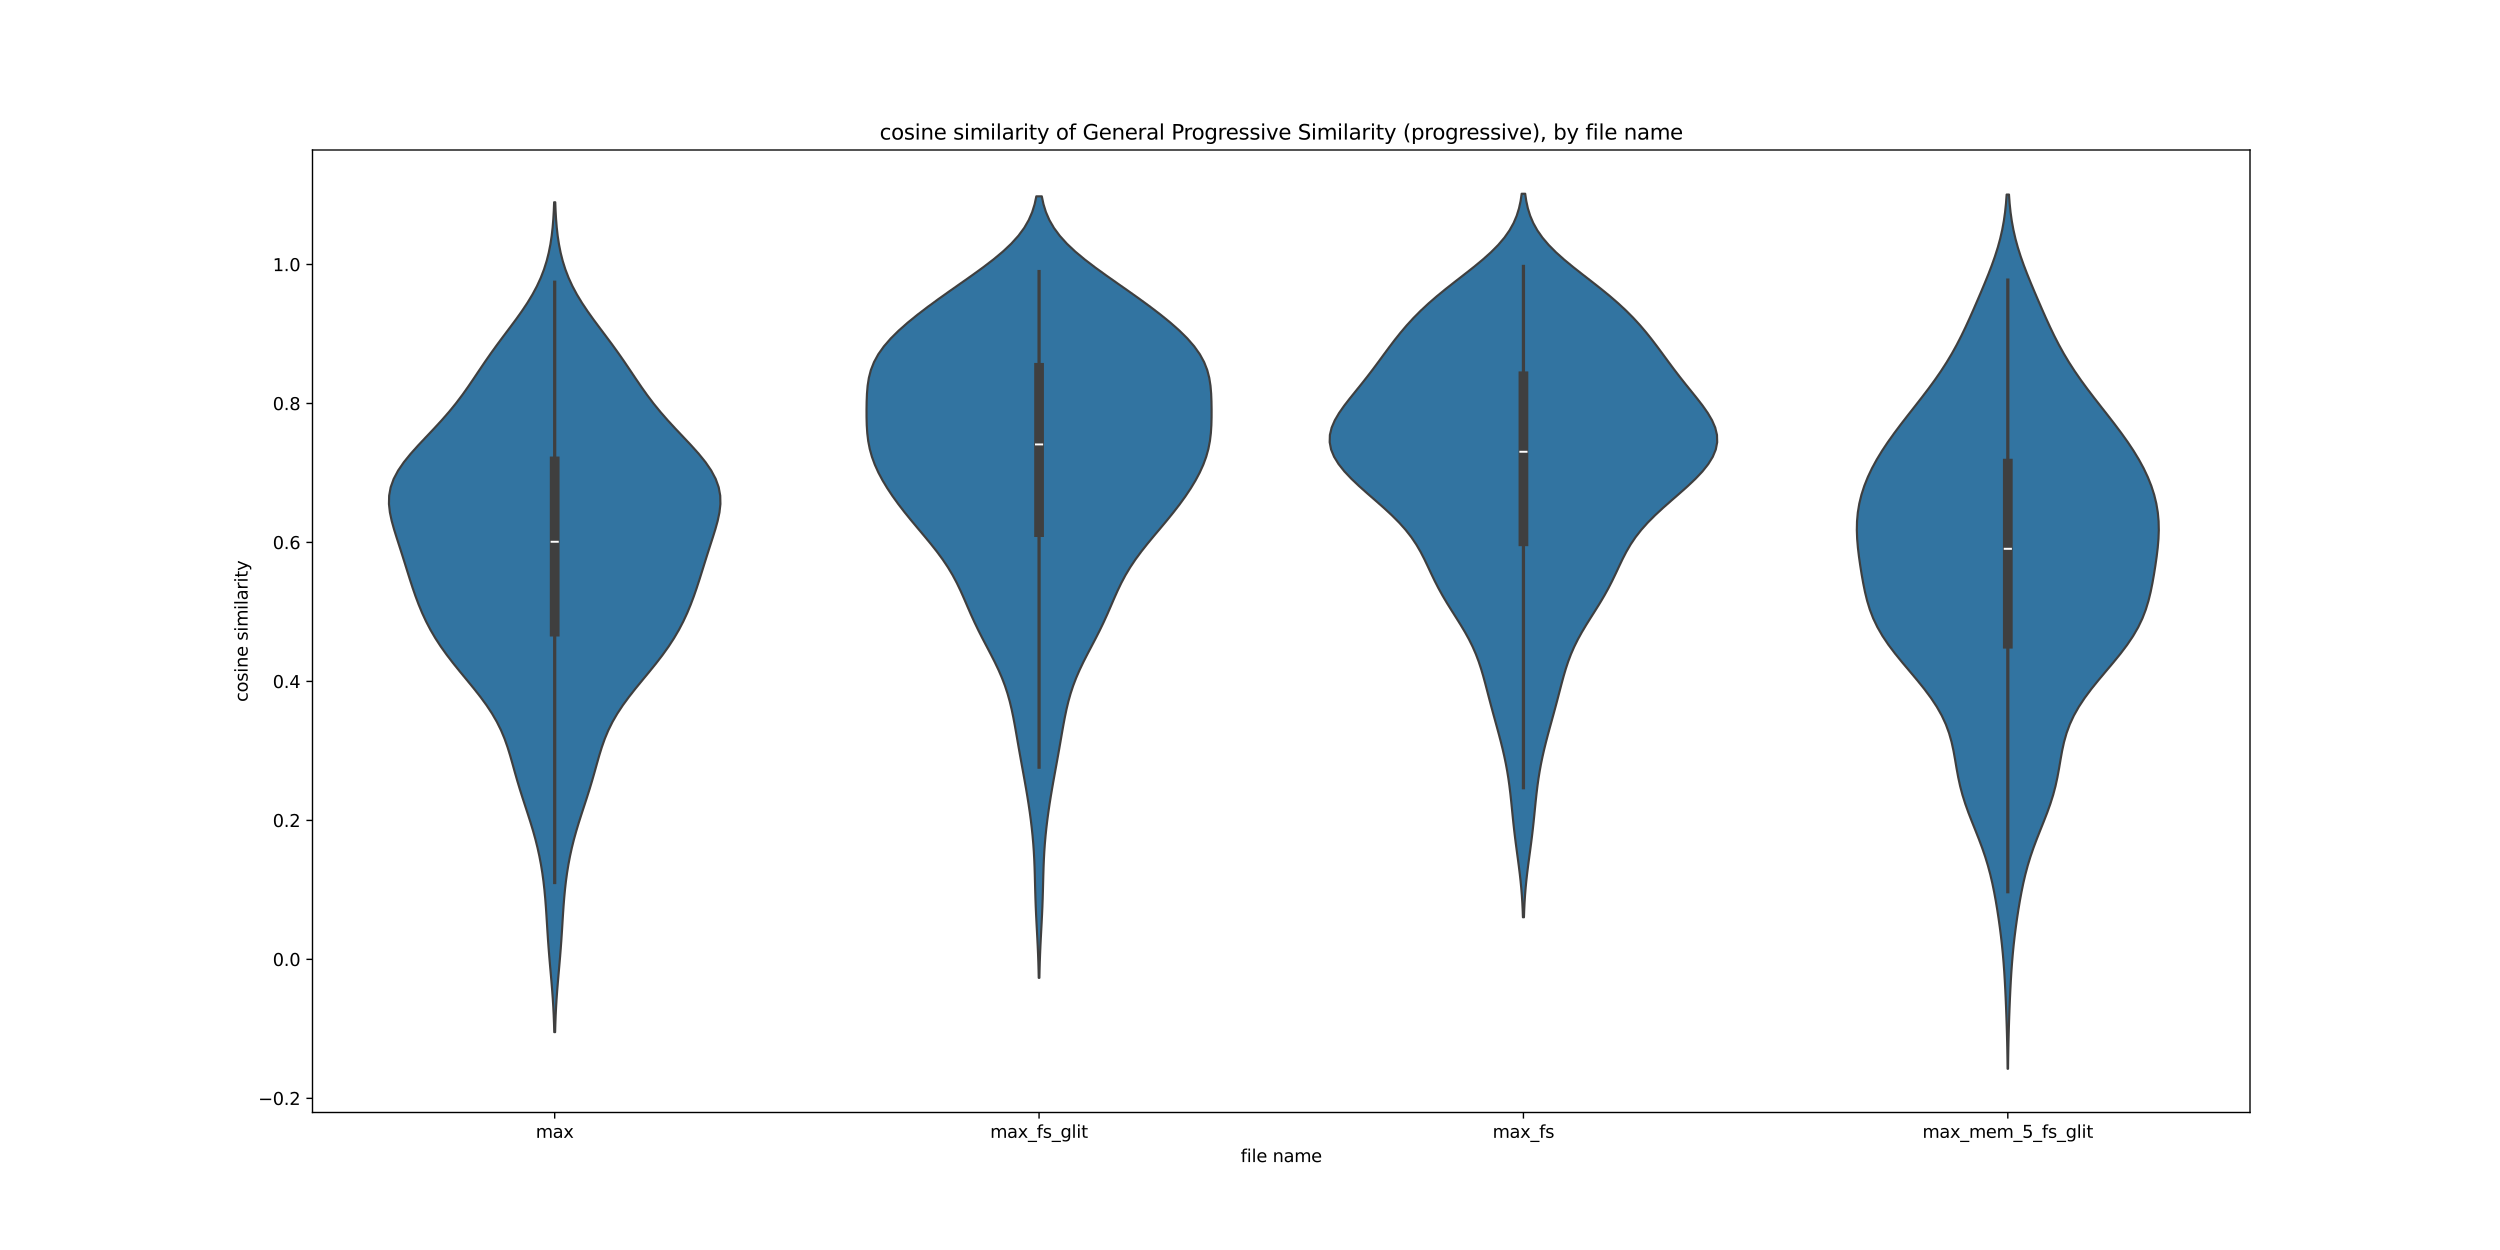 <?xml version="1.0" encoding="utf-8" standalone="no"?>
<!DOCTYPE svg PUBLIC "-//W3C//DTD SVG 1.1//EN"
  "http://www.w3.org/Graphics/SVG/1.1/DTD/svg11.dtd">
<svg xmlns:xlink="http://www.w3.org/1999/xlink" width="1440pt" height="720pt" viewBox="0 0 1440 720" xmlns="http://www.w3.org/2000/svg" version="1.1">
 <defs>
  <style type="text/css">*{stroke-linejoin: round; stroke-linecap: butt}</style>
 </defs>
 <g id="figure_1">
  <g id="patch_1">
   <path d="M 0 720 
L 1440 720 
L 1440 0 
L 0 0 
z
" style="fill: #ffffff"/>
  </g>
  <g id="axes_1">
   <g id="patch_2">
    <path d="M 180 640.8 
L 1296 640.8 
L 1296 86.4 
L 180 86.4 
z
" style="fill: #ffffff"/>
   </g>
   <g id="PolyCollection_1">
    <defs>
     <path id="m7e2c54771d" d="M 319.746 -125.489 
L 319.254 -125.489 
L 319.119 -130.317 
L 318.935 -135.145 
L 318.695 -139.974 
L 318.397 -144.802 
L 318.045 -149.63 
L 317.65 -154.458 
L 317.23 -159.287 
L 316.802 -164.115 
L 316.388 -168.943 
L 316.003 -173.771 
L 315.651 -178.6 
L 315.332 -183.428 
L 315.032 -188.256 
L 314.73 -193.084 
L 314.403 -197.913 
L 314.025 -202.741 
L 313.573 -207.569 
L 313.027 -212.397 
L 312.37 -217.226 
L 311.587 -222.054 
L 310.669 -226.882 
L 309.607 -231.71 
L 308.4 -236.538 
L 307.058 -241.367 
L 305.599 -246.195 
L 304.058 -251.023 
L 302.478 -255.851 
L 300.905 -260.68 
L 299.382 -265.508 
L 297.931 -270.336 
L 296.551 -275.164 
L 295.206 -279.993 
L 293.831 -284.821 
L 292.337 -289.649 
L 290.627 -294.477 
L 288.61 -299.306 
L 286.219 -304.134 
L 283.422 -308.962 
L 280.228 -313.79 
L 276.687 -318.619 
L 272.885 -323.447 
L 268.932 -328.275 
L 264.947 -333.103 
L 261.048 -337.932 
L 257.335 -342.76 
L 253.884 -347.588 
L 250.739 -352.416 
L 247.915 -357.244 
L 245.398 -362.073 
L 243.158 -366.901 
L 241.154 -371.729 
L 239.34 -376.557 
L 237.669 -381.386 
L 236.097 -386.214 
L 234.579 -391.042 
L 233.074 -395.87 
L 231.553 -400.699 
L 230.004 -405.527 
L 228.447 -410.355 
L 226.945 -415.183 
L 225.607 -420.012 
L 224.583 -424.84 
L 224.041 -429.668 
L 224.148 -434.496 
L 225.032 -439.325 
L 226.76 -444.153 
L 229.323 -448.981 
L 232.635 -453.809 
L 236.549 -458.638 
L 240.876 -463.466 
L 245.416 -468.294 
L 249.984 -473.122 
L 254.427 -477.95 
L 258.641 -482.779 
L 262.574 -487.607 
L 266.231 -492.435 
L 269.661 -497.263 
L 272.944 -502.092 
L 276.176 -506.92 
L 279.444 -511.748 
L 282.809 -516.576 
L 286.294 -521.405 
L 289.88 -526.233 
L 293.509 -531.061 
L 297.097 -535.889 
L 300.547 -540.718 
L 303.771 -545.546 
L 306.698 -550.374 
L 309.28 -555.202 
L 311.498 -560.031 
L 313.356 -564.859 
L 314.877 -569.687 
L 316.094 -574.515 
L 317.045 -579.344 
L 317.773 -584.172 
L 318.316 -589 
L 318.71 -593.828 
L 318.989 -598.656 
L 319.179 -603.485 
L 319.821 -603.485 
L 319.821 -603.485 
L 320.011 -598.656 
L 320.29 -593.828 
L 320.684 -589 
L 321.227 -584.172 
L 321.955 -579.344 
L 322.906 -574.515 
L 324.123 -569.687 
L 325.644 -564.859 
L 327.502 -560.031 
L 329.72 -555.202 
L 332.302 -550.374 
L 335.229 -545.546 
L 338.453 -540.718 
L 341.903 -535.889 
L 345.491 -531.061 
L 349.12 -526.233 
L 352.706 -521.405 
L 356.191 -516.576 
L 359.556 -511.748 
L 362.824 -506.92 
L 366.056 -502.092 
L 369.339 -497.263 
L 372.769 -492.435 
L 376.426 -487.607 
L 380.359 -482.779 
L 384.573 -477.95 
L 389.016 -473.122 
L 393.584 -468.294 
L 398.124 -463.466 
L 402.451 -458.638 
L 406.365 -453.809 
L 409.677 -448.981 
L 412.24 -444.153 
L 413.968 -439.325 
L 414.852 -434.496 
L 414.959 -429.668 
L 414.417 -424.84 
L 413.393 -420.012 
L 412.055 -415.183 
L 410.553 -410.355 
L 408.996 -405.527 
L 407.447 -400.699 
L 405.926 -395.87 
L 404.421 -391.042 
L 402.903 -386.214 
L 401.331 -381.386 
L 399.66 -376.557 
L 397.846 -371.729 
L 395.842 -366.901 
L 393.602 -362.073 
L 391.085 -357.244 
L 388.261 -352.416 
L 385.116 -347.588 
L 381.665 -342.76 
L 377.952 -337.932 
L 374.053 -333.103 
L 370.068 -328.275 
L 366.115 -323.447 
L 362.313 -318.619 
L 358.772 -313.79 
L 355.578 -308.962 
L 352.781 -304.134 
L 350.39 -299.306 
L 348.373 -294.477 
L 346.663 -289.649 
L 345.169 -284.821 
L 343.794 -279.993 
L 342.449 -275.164 
L 341.069 -270.336 
L 339.618 -265.508 
L 338.095 -260.68 
L 336.522 -255.851 
L 334.942 -251.023 
L 333.401 -246.195 
L 331.942 -241.367 
L 330.6 -236.538 
L 329.393 -231.71 
L 328.331 -226.882 
L 327.413 -222.054 
L 326.63 -217.226 
L 325.973 -212.397 
L 325.427 -207.569 
L 324.975 -202.741 
L 324.597 -197.913 
L 324.27 -193.084 
L 323.968 -188.256 
L 323.668 -183.428 
L 323.349 -178.6 
L 322.997 -173.771 
L 322.612 -168.943 
L 322.198 -164.115 
L 321.77 -159.287 
L 321.35 -154.458 
L 320.955 -149.63 
L 320.603 -144.802 
L 320.305 -139.974 
L 320.065 -135.145 
L 319.881 -130.317 
L 319.746 -125.489 
z
" style="stroke: #3f3f3f; stroke-width: 1.25"/>
    </defs>
    <g clip-path="url(#p7b925bd158)">
     <use xlink:href="#m7e2c54771d" x="0" y="720" style="fill: #3274a1; stroke: #3f3f3f; stroke-width: 1.25"/>
    </g>
   </g>
   <g id="PolyCollection_2">
    <defs>
     <path id="ma4c125dd41" d="M 598.685 -156.765 
L 598.315 -156.765 
L 598.217 -161.312 
L 598.087 -165.859 
L 597.922 -170.406 
L 597.723 -174.953 
L 597.497 -179.5 
L 597.257 -184.046 
L 597.016 -188.593 
L 596.789 -193.14 
L 596.59 -197.687 
L 596.424 -202.234 
L 596.288 -206.781 
L 596.17 -211.328 
L 596.052 -215.875 
L 595.912 -220.422 
L 595.726 -224.969 
L 595.478 -229.516 
L 595.157 -234.062 
L 594.76 -238.609 
L 594.286 -243.156 
L 593.742 -247.703 
L 593.132 -252.25 
L 592.462 -256.797 
L 591.739 -261.344 
L 590.972 -265.891 
L 590.171 -270.438 
L 589.349 -274.985 
L 588.522 -279.532 
L 587.702 -284.078 
L 586.896 -288.625 
L 586.105 -293.172 
L 585.319 -297.719 
L 584.515 -302.266 
L 583.66 -306.813 
L 582.712 -311.36 
L 581.623 -315.907 
L 580.349 -320.454 
L 578.853 -325.001 
L 577.117 -329.548 
L 575.146 -334.094 
L 572.974 -338.641 
L 570.657 -343.188 
L 568.269 -347.735 
L 565.887 -352.282 
L 563.577 -356.829 
L 561.381 -361.376 
L 559.306 -365.923 
L 557.321 -370.47 
L 555.362 -375.017 
L 553.34 -379.564 
L 551.161 -384.11 
L 548.739 -388.657 
L 546.014 -393.204 
L 542.965 -397.751 
L 539.612 -402.298 
L 536.012 -406.845 
L 532.252 -411.392 
L 528.43 -415.939 
L 524.639 -420.486 
L 520.961 -425.033 
L 517.456 -429.58 
L 514.17 -434.126 
L 511.136 -438.673 
L 508.389 -443.22 
L 505.965 -447.767 
L 503.905 -452.314 
L 502.236 -456.861 
L 500.971 -461.408 
L 500.09 -465.955 
L 499.542 -470.502 
L 499.25 -475.049 
L 499.131 -479.596 
L 499.12 -484.143 
L 499.191 -488.689 
L 499.373 -493.236 
L 499.752 -497.783 
L 500.458 -502.33 
L 501.636 -506.877 
L 503.423 -511.424 
L 505.912 -515.971 
L 509.142 -520.518 
L 513.091 -525.065 
L 517.689 -529.612 
L 522.84 -534.159 
L 528.438 -538.705 
L 534.388 -543.252 
L 540.605 -547.799 
L 547.004 -552.346 
L 553.492 -556.893 
L 559.95 -561.44 
L 566.234 -565.987 
L 572.185 -570.534 
L 577.64 -575.081 
L 582.467 -579.628 
L 586.576 -584.175 
L 589.934 -588.721 
L 592.564 -593.268 
L 594.537 -597.815 
L 595.953 -602.362 
L 596.926 -606.909 
L 600.074 -606.909 
L 600.074 -606.909 
L 601.047 -602.362 
L 602.463 -597.815 
L 604.436 -593.268 
L 607.066 -588.721 
L 610.424 -584.175 
L 614.533 -579.628 
L 619.36 -575.081 
L 624.815 -570.534 
L 630.766 -565.987 
L 637.05 -561.44 
L 643.508 -556.893 
L 649.996 -552.346 
L 656.395 -547.799 
L 662.612 -543.252 
L 668.562 -538.705 
L 674.16 -534.159 
L 679.311 -529.612 
L 683.909 -525.065 
L 687.858 -520.518 
L 691.088 -515.971 
L 693.577 -511.424 
L 695.364 -506.877 
L 696.542 -502.33 
L 697.248 -497.783 
L 697.627 -493.236 
L 697.809 -488.689 
L 697.88 -484.143 
L 697.869 -479.596 
L 697.75 -475.049 
L 697.458 -470.502 
L 696.91 -465.955 
L 696.029 -461.408 
L 694.764 -456.861 
L 693.095 -452.314 
L 691.035 -447.767 
L 688.611 -443.22 
L 685.864 -438.673 
L 682.83 -434.126 
L 679.544 -429.58 
L 676.039 -425.033 
L 672.361 -420.486 
L 668.57 -415.939 
L 664.748 -411.392 
L 660.988 -406.845 
L 657.388 -402.298 
L 654.035 -397.751 
L 650.986 -393.204 
L 648.261 -388.657 
L 645.839 -384.11 
L 643.66 -379.564 
L 641.638 -375.017 
L 639.679 -370.47 
L 637.694 -365.923 
L 635.619 -361.376 
L 633.423 -356.829 
L 631.113 -352.282 
L 628.731 -347.735 
L 626.343 -343.188 
L 624.026 -338.641 
L 621.854 -334.094 
L 619.883 -329.548 
L 618.147 -325.001 
L 616.651 -320.454 
L 615.377 -315.907 
L 614.288 -311.36 
L 613.34 -306.813 
L 612.485 -302.266 
L 611.681 -297.719 
L 610.895 -293.172 
L 610.104 -288.625 
L 609.298 -284.078 
L 608.478 -279.532 
L 607.651 -274.985 
L 606.829 -270.438 
L 606.028 -265.891 
L 605.261 -261.344 
L 604.538 -256.797 
L 603.868 -252.25 
L 603.258 -247.703 
L 602.714 -243.156 
L 602.24 -238.609 
L 601.843 -234.062 
L 601.522 -229.516 
L 601.274 -224.969 
L 601.088 -220.422 
L 600.948 -215.875 
L 600.83 -211.328 
L 600.712 -206.781 
L 600.576 -202.234 
L 600.41 -197.687 
L 600.211 -193.14 
L 599.984 -188.593 
L 599.743 -184.046 
L 599.503 -179.5 
L 599.277 -174.953 
L 599.078 -170.406 
L 598.913 -165.859 
L 598.783 -161.312 
L 598.685 -156.765 
z
" style="stroke: #3f3f3f; stroke-width: 1.25"/>
    </defs>
    <g clip-path="url(#p7b925bd158)">
     <use xlink:href="#ma4c125dd41" x="0" y="720" style="fill: #3274a1; stroke: #3f3f3f; stroke-width: 1.25"/>
    </g>
   </g>
   <g id="PolyCollection_3">
    <defs>
     <path id="mc6fae1576d" d="M 877.79 -191.65 
L 877.21 -191.65 
L 877.059 -195.859 
L 876.853 -200.069 
L 876.582 -204.279 
L 876.242 -208.488 
L 875.833 -212.698 
L 875.361 -216.907 
L 874.838 -221.117 
L 874.282 -225.327 
L 873.714 -229.536 
L 873.155 -233.746 
L 872.621 -237.955 
L 872.122 -242.165 
L 871.661 -246.375 
L 871.229 -250.584 
L 870.81 -254.794 
L 870.383 -259.003 
L 869.924 -263.213 
L 869.409 -267.423 
L 868.819 -271.632 
L 868.14 -275.842 
L 867.364 -280.051 
L 866.491 -284.261 
L 865.527 -288.471 
L 864.485 -292.68 
L 863.383 -296.89 
L 862.241 -301.099 
L 861.081 -305.309 
L 859.926 -309.519 
L 858.79 -313.728 
L 857.678 -317.938 
L 856.583 -322.147 
L 855.482 -326.357 
L 854.335 -330.567 
L 853.093 -334.776 
L 851.699 -338.986 
L 850.103 -343.195 
L 848.268 -347.405 
L 846.182 -351.615 
L 843.859 -355.824 
L 841.346 -360.034 
L 838.713 -364.243 
L 836.044 -368.453 
L 833.425 -372.663 
L 830.927 -376.872 
L 828.592 -381.082 
L 826.427 -385.291 
L 824.397 -389.501 
L 822.429 -393.71 
L 820.417 -397.92 
L 818.243 -402.13 
L 815.786 -406.339 
L 812.946 -410.549 
L 809.656 -414.758 
L 805.897 -418.968 
L 801.701 -423.178 
L 797.153 -427.387 
L 792.38 -431.597 
L 787.54 -435.806 
L 782.81 -440.016 
L 778.371 -444.226 
L 774.397 -448.435 
L 771.046 -452.645 
L 768.451 -456.854 
L 766.715 -461.064 
L 765.9 -465.274 
L 766.019 -469.483 
L 767.032 -473.693 
L 768.843 -477.902 
L 771.311 -482.112 
L 774.263 -486.322 
L 777.516 -490.531 
L 780.907 -494.741 
L 784.304 -498.95 
L 787.627 -503.16 
L 790.847 -507.37 
L 793.978 -511.579 
L 797.065 -515.789 
L 800.172 -519.998 
L 803.368 -524.208 
L 806.722 -528.418 
L 810.298 -532.627 
L 814.155 -536.837 
L 818.335 -541.046 
L 822.861 -545.256 
L 827.725 -549.466 
L 832.88 -553.675 
L 838.237 -557.885 
L 843.666 -562.094 
L 849.012 -566.304 
L 854.11 -570.514 
L 858.807 -574.723 
L 862.982 -578.933 
L 866.558 -583.142 
L 869.506 -587.352 
L 871.845 -591.562 
L 873.629 -595.771 
L 874.939 -599.981 
L 875.863 -604.19 
L 876.489 -608.4 
L 878.511 -608.4 
L 878.511 -608.4 
L 879.137 -604.19 
L 880.061 -599.981 
L 881.371 -595.771 
L 883.155 -591.562 
L 885.494 -587.352 
L 888.442 -583.142 
L 892.018 -578.933 
L 896.193 -574.723 
L 900.89 -570.514 
L 905.988 -566.304 
L 911.334 -562.094 
L 916.763 -557.885 
L 922.12 -553.675 
L 927.275 -549.466 
L 932.139 -545.256 
L 936.665 -541.046 
L 940.845 -536.837 
L 944.702 -532.627 
L 948.278 -528.418 
L 951.632 -524.208 
L 954.828 -519.998 
L 957.935 -515.789 
L 961.022 -511.579 
L 964.153 -507.37 
L 967.373 -503.16 
L 970.696 -498.95 
L 974.093 -494.741 
L 977.484 -490.531 
L 980.737 -486.322 
L 983.689 -482.112 
L 986.157 -477.902 
L 987.968 -473.693 
L 988.981 -469.483 
L 989.1 -465.274 
L 988.285 -461.064 
L 986.549 -456.854 
L 983.954 -452.645 
L 980.603 -448.435 
L 976.629 -444.226 
L 972.19 -440.016 
L 967.46 -435.806 
L 962.62 -431.597 
L 957.847 -427.387 
L 953.299 -423.178 
L 949.103 -418.968 
L 945.344 -414.758 
L 942.054 -410.549 
L 939.214 -406.339 
L 936.757 -402.13 
L 934.583 -397.92 
L 932.571 -393.71 
L 930.603 -389.501 
L 928.573 -385.291 
L 926.408 -381.082 
L 924.073 -376.872 
L 921.575 -372.663 
L 918.956 -368.453 
L 916.287 -364.243 
L 913.654 -360.034 
L 911.141 -355.824 
L 908.818 -351.615 
L 906.732 -347.405 
L 904.897 -343.195 
L 903.301 -338.986 
L 901.907 -334.776 
L 900.665 -330.567 
L 899.518 -326.357 
L 898.417 -322.147 
L 897.322 -317.938 
L 896.21 -313.728 
L 895.074 -309.519 
L 893.919 -305.309 
L 892.759 -301.099 
L 891.617 -296.89 
L 890.515 -292.68 
L 889.473 -288.471 
L 888.509 -284.261 
L 887.636 -280.051 
L 886.86 -275.842 
L 886.181 -271.632 
L 885.591 -267.423 
L 885.076 -263.213 
L 884.617 -259.003 
L 884.19 -254.794 
L 883.771 -250.584 
L 883.339 -246.375 
L 882.878 -242.165 
L 882.379 -237.955 
L 881.845 -233.746 
L 881.286 -229.536 
L 880.718 -225.327 
L 880.162 -221.117 
L 879.639 -216.907 
L 879.167 -212.698 
L 878.758 -208.488 
L 878.418 -204.279 
L 878.147 -200.069 
L 877.941 -195.859 
L 877.79 -191.65 
z
" style="stroke: #3f3f3f; stroke-width: 1.25"/>
    </defs>
    <g clip-path="url(#p7b925bd158)">
     <use xlink:href="#mc6fae1576d" x="0" y="720" style="fill: #3274a1; stroke: #3f3f3f; stroke-width: 1.25"/>
    </g>
   </g>
   <g id="PolyCollection_4">
    <defs>
     <path id="m8b8201352e" d="M 1156.625 -104.4 
L 1156.375 -104.4 
L 1156.313 -109.486 
L 1156.23 -114.572 
L 1156.125 -119.659 
L 1155.996 -124.745 
L 1155.845 -129.831 
L 1155.673 -134.917 
L 1155.479 -140.003 
L 1155.264 -145.089 
L 1155.024 -150.176 
L 1154.751 -155.262 
L 1154.436 -160.348 
L 1154.067 -165.434 
L 1153.634 -170.52 
L 1153.131 -175.607 
L 1152.555 -180.693 
L 1151.908 -185.779 
L 1151.196 -190.865 
L 1150.418 -195.951 
L 1149.569 -201.037 
L 1148.634 -206.124 
L 1147.589 -211.21 
L 1146.4 -216.296 
L 1145.039 -221.382 
L 1143.486 -226.468 
L 1141.742 -231.554 
L 1139.836 -236.641 
L 1137.824 -241.727 
L 1135.785 -246.813 
L 1133.812 -251.899 
L 1131.992 -256.985 
L 1130.392 -262.072 
L 1129.043 -267.158 
L 1127.931 -272.244 
L 1126.996 -277.33 
L 1126.136 -282.416 
L 1125.22 -287.502 
L 1124.109 -292.589 
L 1122.672 -297.675 
L 1120.804 -302.761 
L 1118.44 -307.847 
L 1115.559 -312.933 
L 1112.188 -318.02 
L 1108.399 -323.106 
L 1104.301 -328.192 
L 1100.031 -333.278 
L 1095.748 -338.364 
L 1091.611 -343.45 
L 1087.768 -348.537 
L 1084.339 -353.623 
L 1081.397 -358.709 
L 1078.965 -363.795 
L 1077.012 -368.881 
L 1075.463 -373.968 
L 1074.223 -379.054 
L 1073.193 -384.14 
L 1072.294 -389.226 
L 1071.485 -394.312 
L 1070.761 -399.398 
L 1070.155 -404.485 
L 1069.725 -409.571 
L 1069.536 -414.657 
L 1069.648 -419.743 
L 1070.109 -424.829 
L 1070.95 -429.915 
L 1072.187 -435.002 
L 1073.823 -440.088 
L 1075.851 -445.174 
L 1078.259 -450.26 
L 1081.026 -455.346 
L 1084.125 -460.433 
L 1087.515 -465.519 
L 1091.148 -470.605 
L 1094.967 -475.691 
L 1098.905 -480.777 
L 1102.893 -485.863 
L 1106.858 -490.95 
L 1110.731 -496.036 
L 1114.452 -501.122 
L 1117.972 -506.208 
L 1121.259 -511.294 
L 1124.303 -516.381 
L 1127.116 -521.467 
L 1129.725 -526.553 
L 1132.172 -531.639 
L 1134.503 -536.725 
L 1136.76 -541.811 
L 1138.97 -546.898 
L 1141.146 -551.984 
L 1143.277 -557.07 
L 1145.339 -562.156 
L 1147.293 -567.242 
L 1149.096 -572.328 
L 1150.709 -577.415 
L 1152.104 -582.501 
L 1153.267 -587.587 
L 1154.199 -592.673 
L 1154.918 -597.759 
L 1155.45 -602.846 
L 1155.828 -607.932 
L 1157.172 -607.932 
L 1157.172 -607.932 
L 1157.55 -602.846 
L 1158.082 -597.759 
L 1158.801 -592.673 
L 1159.733 -587.587 
L 1160.896 -582.501 
L 1162.291 -577.415 
L 1163.904 -572.328 
L 1165.707 -567.242 
L 1167.661 -562.156 
L 1169.723 -557.07 
L 1171.854 -551.984 
L 1174.03 -546.898 
L 1176.24 -541.811 
L 1178.497 -536.725 
L 1180.828 -531.639 
L 1183.275 -526.553 
L 1185.884 -521.467 
L 1188.697 -516.381 
L 1191.741 -511.294 
L 1195.028 -506.208 
L 1198.548 -501.122 
L 1202.269 -496.036 
L 1206.142 -490.95 
L 1210.107 -485.863 
L 1214.095 -480.777 
L 1218.033 -475.691 
L 1221.852 -470.605 
L 1225.485 -465.519 
L 1228.875 -460.433 
L 1231.974 -455.346 
L 1234.741 -450.26 
L 1237.149 -445.174 
L 1239.177 -440.088 
L 1240.813 -435.002 
L 1242.05 -429.915 
L 1242.891 -424.829 
L 1243.352 -419.743 
L 1243.464 -414.657 
L 1243.275 -409.571 
L 1242.845 -404.485 
L 1242.239 -399.398 
L 1241.515 -394.312 
L 1240.706 -389.226 
L 1239.807 -384.14 
L 1238.777 -379.054 
L 1237.537 -373.968 
L 1235.988 -368.881 
L 1234.035 -363.795 
L 1231.603 -358.709 
L 1228.661 -353.623 
L 1225.232 -348.537 
L 1221.389 -343.45 
L 1217.252 -338.364 
L 1212.969 -333.278 
L 1208.699 -328.192 
L 1204.601 -323.106 
L 1200.812 -318.02 
L 1197.441 -312.933 
L 1194.56 -307.847 
L 1192.196 -302.761 
L 1190.328 -297.675 
L 1188.891 -292.589 
L 1187.78 -287.502 
L 1186.864 -282.416 
L 1186.004 -277.33 
L 1185.069 -272.244 
L 1183.957 -267.158 
L 1182.608 -262.072 
L 1181.008 -256.985 
L 1179.188 -251.899 
L 1177.215 -246.813 
L 1175.176 -241.727 
L 1173.164 -236.641 
L 1171.258 -231.554 
L 1169.514 -226.468 
L 1167.961 -221.382 
L 1166.6 -216.296 
L 1165.411 -211.21 
L 1164.366 -206.124 
L 1163.431 -201.037 
L 1162.582 -195.951 
L 1161.804 -190.865 
L 1161.092 -185.779 
L 1160.445 -180.693 
L 1159.869 -175.607 
L 1159.366 -170.52 
L 1158.933 -165.434 
L 1158.564 -160.348 
L 1158.249 -155.262 
L 1157.976 -150.176 
L 1157.736 -145.089 
L 1157.521 -140.003 
L 1157.327 -134.917 
L 1157.155 -129.831 
L 1157.004 -124.745 
L 1156.875 -119.659 
L 1156.77 -114.572 
L 1156.687 -109.486 
L 1156.625 -104.4 
z
" style="stroke: #3f3f3f; stroke-width: 1.25"/>
    </defs>
    <g clip-path="url(#p7b925bd158)">
     <use xlink:href="#m8b8201352e" x="0" y="720" style="fill: #3274a1; stroke: #3f3f3f; stroke-width: 1.25"/>
    </g>
   </g>
   <g id="matplotlib.axis_1">
    <g id="xtick_1">
     <g id="line2d_1">
      <defs>
       <path id="md5ce04e956" d="M 0 0 
L 0 3.5 
" style="stroke: #000000; stroke-width: 0.8"/>
      </defs>
      <g>
       <use xlink:href="#md5ce04e956" x="319.5" y="640.8" style="stroke: #000000; stroke-width: 0.8"/>
      </g>
     </g>
     <g id="text_1">
      <!-- max -->
      <g transform="translate(308.606 655.398) scale(0.1 -0.1)">
       <defs>
        <path id="DejaVuSans-6d" d="M 3328 2828 
Q 3544 3216 3844 3400 
Q 4144 3584 4550 3584 
Q 5097 3584 5394 3201 
Q 5691 2819 5691 2113 
L 5691 0 
L 5113 0 
L 5113 2094 
Q 5113 2597 4934 2840 
Q 4756 3084 4391 3084 
Q 3944 3084 3684 2787 
Q 3425 2491 3425 1978 
L 3425 0 
L 2847 0 
L 2847 2094 
Q 2847 2600 2669 2842 
Q 2491 3084 2119 3084 
Q 1678 3084 1418 2786 
Q 1159 2488 1159 1978 
L 1159 0 
L 581 0 
L 581 3500 
L 1159 3500 
L 1159 2956 
Q 1356 3278 1631 3431 
Q 1906 3584 2284 3584 
Q 2666 3584 2933 3390 
Q 3200 3197 3328 2828 
z
" transform="scale(0.016)"/>
        <path id="DejaVuSans-61" d="M 2194 1759 
Q 1497 1759 1228 1600 
Q 959 1441 959 1056 
Q 959 750 1161 570 
Q 1363 391 1709 391 
Q 2188 391 2477 730 
Q 2766 1069 2766 1631 
L 2766 1759 
L 2194 1759 
z
M 3341 1997 
L 3341 0 
L 2766 0 
L 2766 531 
Q 2569 213 2275 61 
Q 1981 -91 1556 -91 
Q 1019 -91 701 211 
Q 384 513 384 1019 
Q 384 1609 779 1909 
Q 1175 2209 1959 2209 
L 2766 2209 
L 2766 2266 
Q 2766 2663 2505 2880 
Q 2244 3097 1772 3097 
Q 1472 3097 1187 3025 
Q 903 2953 641 2809 
L 641 3341 
Q 956 3463 1253 3523 
Q 1550 3584 1831 3584 
Q 2591 3584 2966 3190 
Q 3341 2797 3341 1997 
z
" transform="scale(0.016)"/>
        <path id="DejaVuSans-78" d="M 3513 3500 
L 2247 1797 
L 3578 0 
L 2900 0 
L 1881 1375 
L 863 0 
L 184 0 
L 1544 1831 
L 300 3500 
L 978 3500 
L 1906 2253 
L 2834 3500 
L 3513 3500 
z
" transform="scale(0.016)"/>
       </defs>
       <use xlink:href="#DejaVuSans-6d"/>
       <use xlink:href="#DejaVuSans-61" x="97.412"/>
       <use xlink:href="#DejaVuSans-78" x="158.691"/>
      </g>
     </g>
    </g>
    <g id="xtick_2">
     <g id="line2d_2">
      <g>
       <use xlink:href="#md5ce04e956" x="598.5" y="640.8" style="stroke: #000000; stroke-width: 0.8"/>
      </g>
     </g>
     <g id="text_2">
      <!-- max_fs_glit -->
      <g transform="translate(570.329 655.398) scale(0.1 -0.1)">
       <defs>
        <path id="DejaVuSans-5f" d="M 3263 -1063 
L 3263 -1509 
L -63 -1509 
L -63 -1063 
L 3263 -1063 
z
" transform="scale(0.016)"/>
        <path id="DejaVuSans-66" d="M 2375 4863 
L 2375 4384 
L 1825 4384 
Q 1516 4384 1395 4259 
Q 1275 4134 1275 3809 
L 1275 3500 
L 2222 3500 
L 2222 3053 
L 1275 3053 
L 1275 0 
L 697 0 
L 697 3053 
L 147 3053 
L 147 3500 
L 697 3500 
L 697 3744 
Q 697 4328 969 4595 
Q 1241 4863 1831 4863 
L 2375 4863 
z
" transform="scale(0.016)"/>
        <path id="DejaVuSans-73" d="M 2834 3397 
L 2834 2853 
Q 2591 2978 2328 3040 
Q 2066 3103 1784 3103 
Q 1356 3103 1142 2972 
Q 928 2841 928 2578 
Q 928 2378 1081 2264 
Q 1234 2150 1697 2047 
L 1894 2003 
Q 2506 1872 2764 1633 
Q 3022 1394 3022 966 
Q 3022 478 2636 193 
Q 2250 -91 1575 -91 
Q 1294 -91 989 -36 
Q 684 19 347 128 
L 347 722 
Q 666 556 975 473 
Q 1284 391 1588 391 
Q 1994 391 2212 530 
Q 2431 669 2431 922 
Q 2431 1156 2273 1281 
Q 2116 1406 1581 1522 
L 1381 1569 
Q 847 1681 609 1914 
Q 372 2147 372 2553 
Q 372 3047 722 3315 
Q 1072 3584 1716 3584 
Q 2034 3584 2315 3537 
Q 2597 3491 2834 3397 
z
" transform="scale(0.016)"/>
        <path id="DejaVuSans-67" d="M 2906 1791 
Q 2906 2416 2648 2759 
Q 2391 3103 1925 3103 
Q 1463 3103 1205 2759 
Q 947 2416 947 1791 
Q 947 1169 1205 825 
Q 1463 481 1925 481 
Q 2391 481 2648 825 
Q 2906 1169 2906 1791 
z
M 3481 434 
Q 3481 -459 3084 -895 
Q 2688 -1331 1869 -1331 
Q 1566 -1331 1297 -1286 
Q 1028 -1241 775 -1147 
L 775 -588 
Q 1028 -725 1275 -790 
Q 1522 -856 1778 -856 
Q 2344 -856 2625 -561 
Q 2906 -266 2906 331 
L 2906 616 
Q 2728 306 2450 153 
Q 2172 0 1784 0 
Q 1141 0 747 490 
Q 353 981 353 1791 
Q 353 2603 747 3093 
Q 1141 3584 1784 3584 
Q 2172 3584 2450 3431 
Q 2728 3278 2906 2969 
L 2906 3500 
L 3481 3500 
L 3481 434 
z
" transform="scale(0.016)"/>
        <path id="DejaVuSans-6c" d="M 603 4863 
L 1178 4863 
L 1178 0 
L 603 0 
L 603 4863 
z
" transform="scale(0.016)"/>
        <path id="DejaVuSans-69" d="M 603 3500 
L 1178 3500 
L 1178 0 
L 603 0 
L 603 3500 
z
M 603 4863 
L 1178 4863 
L 1178 4134 
L 603 4134 
L 603 4863 
z
" transform="scale(0.016)"/>
        <path id="DejaVuSans-74" d="M 1172 4494 
L 1172 3500 
L 2356 3500 
L 2356 3053 
L 1172 3053 
L 1172 1153 
Q 1172 725 1289 603 
Q 1406 481 1766 481 
L 2356 481 
L 2356 0 
L 1766 0 
Q 1100 0 847 248 
Q 594 497 594 1153 
L 594 3053 
L 172 3053 
L 172 3500 
L 594 3500 
L 594 4494 
L 1172 4494 
z
" transform="scale(0.016)"/>
       </defs>
       <use xlink:href="#DejaVuSans-6d"/>
       <use xlink:href="#DejaVuSans-61" x="97.412"/>
       <use xlink:href="#DejaVuSans-78" x="158.691"/>
       <use xlink:href="#DejaVuSans-5f" x="217.871"/>
       <use xlink:href="#DejaVuSans-66" x="267.871"/>
       <use xlink:href="#DejaVuSans-73" x="303.076"/>
       <use xlink:href="#DejaVuSans-5f" x="355.176"/>
       <use xlink:href="#DejaVuSans-67" x="405.176"/>
       <use xlink:href="#DejaVuSans-6c" x="468.652"/>
       <use xlink:href="#DejaVuSans-69" x="496.436"/>
       <use xlink:href="#DejaVuSans-74" x="524.219"/>
      </g>
     </g>
    </g>
    <g id="xtick_3">
     <g id="line2d_3">
      <g>
       <use xlink:href="#md5ce04e956" x="877.5" y="640.8" style="stroke: #000000; stroke-width: 0.8"/>
      </g>
     </g>
     <g id="text_3">
      <!-- max_fs -->
      <g transform="translate(859.741 655.398) scale(0.1 -0.1)">
       <use xlink:href="#DejaVuSans-6d"/>
       <use xlink:href="#DejaVuSans-61" x="97.412"/>
       <use xlink:href="#DejaVuSans-78" x="158.691"/>
       <use xlink:href="#DejaVuSans-5f" x="217.871"/>
       <use xlink:href="#DejaVuSans-66" x="267.871"/>
       <use xlink:href="#DejaVuSans-73" x="303.076"/>
      </g>
     </g>
    </g>
    <g id="xtick_4">
     <g id="line2d_4">
      <g>
       <use xlink:href="#md5ce04e956" x="1156.5" y="640.8" style="stroke: #000000; stroke-width: 0.8"/>
      </g>
     </g>
     <g id="text_4">
      <!-- max_mem_5_fs_glit -->
      <g transform="translate(1107.33 655.398) scale(0.1 -0.1)">
       <defs>
        <path id="DejaVuSans-65" d="M 3597 1894 
L 3597 1613 
L 953 1613 
Q 991 1019 1311 708 
Q 1631 397 2203 397 
Q 2534 397 2845 478 
Q 3156 559 3463 722 
L 3463 178 
Q 3153 47 2828 -22 
Q 2503 -91 2169 -91 
Q 1331 -91 842 396 
Q 353 884 353 1716 
Q 353 2575 817 3079 
Q 1281 3584 2069 3584 
Q 2775 3584 3186 3129 
Q 3597 2675 3597 1894 
z
M 3022 2063 
Q 3016 2534 2758 2815 
Q 2500 3097 2075 3097 
Q 1594 3097 1305 2825 
Q 1016 2553 972 2059 
L 3022 2063 
z
" transform="scale(0.016)"/>
        <path id="DejaVuSans-35" d="M 691 4666 
L 3169 4666 
L 3169 4134 
L 1269 4134 
L 1269 2991 
Q 1406 3038 1543 3061 
Q 1681 3084 1819 3084 
Q 2600 3084 3056 2656 
Q 3513 2228 3513 1497 
Q 3513 744 3044 326 
Q 2575 -91 1722 -91 
Q 1428 -91 1123 -41 
Q 819 9 494 109 
L 494 744 
Q 775 591 1075 516 
Q 1375 441 1709 441 
Q 2250 441 2565 725 
Q 2881 1009 2881 1497 
Q 2881 1984 2565 2268 
Q 2250 2553 1709 2553 
Q 1456 2553 1204 2497 
Q 953 2441 691 2322 
L 691 4666 
z
" transform="scale(0.016)"/>
       </defs>
       <use xlink:href="#DejaVuSans-6d"/>
       <use xlink:href="#DejaVuSans-61" x="97.412"/>
       <use xlink:href="#DejaVuSans-78" x="158.691"/>
       <use xlink:href="#DejaVuSans-5f" x="217.871"/>
       <use xlink:href="#DejaVuSans-6d" x="267.871"/>
       <use xlink:href="#DejaVuSans-65" x="365.283"/>
       <use xlink:href="#DejaVuSans-6d" x="426.807"/>
       <use xlink:href="#DejaVuSans-5f" x="524.219"/>
       <use xlink:href="#DejaVuSans-35" x="574.219"/>
       <use xlink:href="#DejaVuSans-5f" x="637.842"/>
       <use xlink:href="#DejaVuSans-66" x="687.842"/>
       <use xlink:href="#DejaVuSans-73" x="723.047"/>
       <use xlink:href="#DejaVuSans-5f" x="775.146"/>
       <use xlink:href="#DejaVuSans-67" x="825.146"/>
       <use xlink:href="#DejaVuSans-6c" x="888.623"/>
       <use xlink:href="#DejaVuSans-69" x="916.406"/>
       <use xlink:href="#DejaVuSans-74" x="944.189"/>
      </g>
     </g>
    </g>
    <g id="text_5">
     <!-- file name -->
     <g transform="translate(714.616 669.355) scale(0.1 -0.1)">
      <defs>
       <path id="DejaVuSans-20" transform="scale(0.016)"/>
       <path id="DejaVuSans-6e" d="M 3513 2113 
L 3513 0 
L 2938 0 
L 2938 2094 
Q 2938 2591 2744 2837 
Q 2550 3084 2163 3084 
Q 1697 3084 1428 2787 
Q 1159 2491 1159 1978 
L 1159 0 
L 581 0 
L 581 3500 
L 1159 3500 
L 1159 2956 
Q 1366 3272 1645 3428 
Q 1925 3584 2291 3584 
Q 2894 3584 3203 3211 
Q 3513 2838 3513 2113 
z
" transform="scale(0.016)"/>
      </defs>
      <use xlink:href="#DejaVuSans-66"/>
      <use xlink:href="#DejaVuSans-69" x="35.205"/>
      <use xlink:href="#DejaVuSans-6c" x="62.988"/>
      <use xlink:href="#DejaVuSans-65" x="90.771"/>
      <use xlink:href="#DejaVuSans-20" x="152.295"/>
      <use xlink:href="#DejaVuSans-6e" x="184.082"/>
      <use xlink:href="#DejaVuSans-61" x="247.461"/>
      <use xlink:href="#DejaVuSans-6d" x="308.74"/>
      <use xlink:href="#DejaVuSans-65" x="406.152"/>
     </g>
    </g>
   </g>
   <g id="matplotlib.axis_2">
    <g id="ytick_1">
     <g id="line2d_5">
      <defs>
       <path id="m02439c558d" d="M 0 0 
L -3.5 0 
" style="stroke: #000000; stroke-width: 0.8"/>
      </defs>
      <g>
       <use xlink:href="#m02439c558d" x="180" y="632.653" style="stroke: #000000; stroke-width: 0.8"/>
      </g>
     </g>
     <g id="text_6">
      <!-- −0.2 -->
      <g transform="translate(148.717 636.452) scale(0.1 -0.1)">
       <defs>
        <path id="DejaVuSans-2212" d="M 678 2272 
L 4684 2272 
L 4684 1741 
L 678 1741 
L 678 2272 
z
" transform="scale(0.016)"/>
        <path id="DejaVuSans-30" d="M 2034 4250 
Q 1547 4250 1301 3770 
Q 1056 3291 1056 2328 
Q 1056 1369 1301 889 
Q 1547 409 2034 409 
Q 2525 409 2770 889 
Q 3016 1369 3016 2328 
Q 3016 3291 2770 3770 
Q 2525 4250 2034 4250 
z
M 2034 4750 
Q 2819 4750 3233 4129 
Q 3647 3509 3647 2328 
Q 3647 1150 3233 529 
Q 2819 -91 2034 -91 
Q 1250 -91 836 529 
Q 422 1150 422 2328 
Q 422 3509 836 4129 
Q 1250 4750 2034 4750 
z
" transform="scale(0.016)"/>
        <path id="DejaVuSans-2e" d="M 684 794 
L 1344 794 
L 1344 0 
L 684 0 
L 684 794 
z
" transform="scale(0.016)"/>
        <path id="DejaVuSans-32" d="M 1228 531 
L 3431 531 
L 3431 0 
L 469 0 
L 469 531 
Q 828 903 1448 1529 
Q 2069 2156 2228 2338 
Q 2531 2678 2651 2914 
Q 2772 3150 2772 3378 
Q 2772 3750 2511 3984 
Q 2250 4219 1831 4219 
Q 1534 4219 1204 4116 
Q 875 4013 500 3803 
L 500 4441 
Q 881 4594 1212 4672 
Q 1544 4750 1819 4750 
Q 2544 4750 2975 4387 
Q 3406 4025 3406 3419 
Q 3406 3131 3298 2873 
Q 3191 2616 2906 2266 
Q 2828 2175 2409 1742 
Q 1991 1309 1228 531 
z
" transform="scale(0.016)"/>
       </defs>
       <use xlink:href="#DejaVuSans-2212"/>
       <use xlink:href="#DejaVuSans-30" x="83.789"/>
       <use xlink:href="#DejaVuSans-2e" x="147.412"/>
       <use xlink:href="#DejaVuSans-32" x="179.199"/>
      </g>
     </g>
    </g>
    <g id="ytick_2">
     <g id="line2d_6">
      <g>
       <use xlink:href="#m02439c558d" x="180" y="552.604" style="stroke: #000000; stroke-width: 0.8"/>
      </g>
     </g>
     <g id="text_7">
      <!-- 0.0 -->
      <g transform="translate(157.097 556.403) scale(0.1 -0.1)">
       <use xlink:href="#DejaVuSans-30"/>
       <use xlink:href="#DejaVuSans-2e" x="63.623"/>
       <use xlink:href="#DejaVuSans-30" x="95.41"/>
      </g>
     </g>
    </g>
    <g id="ytick_3">
     <g id="line2d_7">
      <g>
       <use xlink:href="#m02439c558d" x="180" y="472.555" style="stroke: #000000; stroke-width: 0.8"/>
      </g>
     </g>
     <g id="text_8">
      <!-- 0.2 -->
      <g transform="translate(157.097 476.355) scale(0.1 -0.1)">
       <use xlink:href="#DejaVuSans-30"/>
       <use xlink:href="#DejaVuSans-2e" x="63.623"/>
       <use xlink:href="#DejaVuSans-32" x="95.41"/>
      </g>
     </g>
    </g>
    <g id="ytick_4">
     <g id="line2d_8">
      <g>
       <use xlink:href="#m02439c558d" x="180" y="392.506" style="stroke: #000000; stroke-width: 0.8"/>
      </g>
     </g>
     <g id="text_9">
      <!-- 0.4 -->
      <g transform="translate(157.097 396.306) scale(0.1 -0.1)">
       <defs>
        <path id="DejaVuSans-34" d="M 2419 4116 
L 825 1625 
L 2419 1625 
L 2419 4116 
z
M 2253 4666 
L 3047 4666 
L 3047 1625 
L 3713 1625 
L 3713 1100 
L 3047 1100 
L 3047 0 
L 2419 0 
L 2419 1100 
L 313 1100 
L 313 1709 
L 2253 4666 
z
" transform="scale(0.016)"/>
       </defs>
       <use xlink:href="#DejaVuSans-30"/>
       <use xlink:href="#DejaVuSans-2e" x="63.623"/>
       <use xlink:href="#DejaVuSans-34" x="95.41"/>
      </g>
     </g>
    </g>
    <g id="ytick_5">
     <g id="line2d_9">
      <g>
       <use xlink:href="#m02439c558d" x="180" y="312.458" style="stroke: #000000; stroke-width: 0.8"/>
      </g>
     </g>
     <g id="text_10">
      <!-- 0.6 -->
      <g transform="translate(157.097 316.257) scale(0.1 -0.1)">
       <defs>
        <path id="DejaVuSans-36" d="M 2113 2584 
Q 1688 2584 1439 2293 
Q 1191 2003 1191 1497 
Q 1191 994 1439 701 
Q 1688 409 2113 409 
Q 2538 409 2786 701 
Q 3034 994 3034 1497 
Q 3034 2003 2786 2293 
Q 2538 2584 2113 2584 
z
M 3366 4563 
L 3366 3988 
Q 3128 4100 2886 4159 
Q 2644 4219 2406 4219 
Q 1781 4219 1451 3797 
Q 1122 3375 1075 2522 
Q 1259 2794 1537 2939 
Q 1816 3084 2150 3084 
Q 2853 3084 3261 2657 
Q 3669 2231 3669 1497 
Q 3669 778 3244 343 
Q 2819 -91 2113 -91 
Q 1303 -91 875 529 
Q 447 1150 447 2328 
Q 447 3434 972 4092 
Q 1497 4750 2381 4750 
Q 2619 4750 2861 4703 
Q 3103 4656 3366 4563 
z
" transform="scale(0.016)"/>
       </defs>
       <use xlink:href="#DejaVuSans-30"/>
       <use xlink:href="#DejaVuSans-2e" x="63.623"/>
       <use xlink:href="#DejaVuSans-36" x="95.41"/>
      </g>
     </g>
    </g>
    <g id="ytick_6">
     <g id="line2d_10">
      <g>
       <use xlink:href="#m02439c558d" x="180" y="232.409" style="stroke: #000000; stroke-width: 0.8"/>
      </g>
     </g>
     <g id="text_11">
      <!-- 0.8 -->
      <g transform="translate(157.097 236.208) scale(0.1 -0.1)">
       <defs>
        <path id="DejaVuSans-38" d="M 2034 2216 
Q 1584 2216 1326 1975 
Q 1069 1734 1069 1313 
Q 1069 891 1326 650 
Q 1584 409 2034 409 
Q 2484 409 2743 651 
Q 3003 894 3003 1313 
Q 3003 1734 2745 1975 
Q 2488 2216 2034 2216 
z
M 1403 2484 
Q 997 2584 770 2862 
Q 544 3141 544 3541 
Q 544 4100 942 4425 
Q 1341 4750 2034 4750 
Q 2731 4750 3128 4425 
Q 3525 4100 3525 3541 
Q 3525 3141 3298 2862 
Q 3072 2584 2669 2484 
Q 3125 2378 3379 2068 
Q 3634 1759 3634 1313 
Q 3634 634 3220 271 
Q 2806 -91 2034 -91 
Q 1263 -91 848 271 
Q 434 634 434 1313 
Q 434 1759 690 2068 
Q 947 2378 1403 2484 
z
M 1172 3481 
Q 1172 3119 1398 2916 
Q 1625 2713 2034 2713 
Q 2441 2713 2670 2916 
Q 2900 3119 2900 3481 
Q 2900 3844 2670 4047 
Q 2441 4250 2034 4250 
Q 1625 4250 1398 4047 
Q 1172 3844 1172 3481 
z
" transform="scale(0.016)"/>
       </defs>
       <use xlink:href="#DejaVuSans-30"/>
       <use xlink:href="#DejaVuSans-2e" x="63.623"/>
       <use xlink:href="#DejaVuSans-38" x="95.41"/>
      </g>
     </g>
    </g>
    <g id="ytick_7">
     <g id="line2d_11">
      <g>
       <use xlink:href="#m02439c558d" x="180" y="152.36" style="stroke: #000000; stroke-width: 0.8"/>
      </g>
     </g>
     <g id="text_12">
      <!-- 1.0 -->
      <g transform="translate(157.097 156.159) scale(0.1 -0.1)">
       <defs>
        <path id="DejaVuSans-31" d="M 794 531 
L 1825 531 
L 1825 4091 
L 703 3866 
L 703 4441 
L 1819 4666 
L 2450 4666 
L 2450 531 
L 3481 531 
L 3481 0 
L 794 0 
L 794 531 
z
" transform="scale(0.016)"/>
       </defs>
       <use xlink:href="#DejaVuSans-31"/>
       <use xlink:href="#DejaVuSans-2e" x="63.623"/>
       <use xlink:href="#DejaVuSans-30" x="95.41"/>
      </g>
     </g>
    </g>
    <g id="text_13">
     <!-- cosine similarity -->
     <g transform="translate(142.637 404.307) rotate(-90) scale(0.1 -0.1)">
      <defs>
       <path id="DejaVuSans-63" d="M 3122 3366 
L 3122 2828 
Q 2878 2963 2633 3030 
Q 2388 3097 2138 3097 
Q 1578 3097 1268 2742 
Q 959 2388 959 1747 
Q 959 1106 1268 751 
Q 1578 397 2138 397 
Q 2388 397 2633 464 
Q 2878 531 3122 666 
L 3122 134 
Q 2881 22 2623 -34 
Q 2366 -91 2075 -91 
Q 1284 -91 818 406 
Q 353 903 353 1747 
Q 353 2603 823 3093 
Q 1294 3584 2113 3584 
Q 2378 3584 2631 3529 
Q 2884 3475 3122 3366 
z
" transform="scale(0.016)"/>
       <path id="DejaVuSans-6f" d="M 1959 3097 
Q 1497 3097 1228 2736 
Q 959 2375 959 1747 
Q 959 1119 1226 758 
Q 1494 397 1959 397 
Q 2419 397 2687 759 
Q 2956 1122 2956 1747 
Q 2956 2369 2687 2733 
Q 2419 3097 1959 3097 
z
M 1959 3584 
Q 2709 3584 3137 3096 
Q 3566 2609 3566 1747 
Q 3566 888 3137 398 
Q 2709 -91 1959 -91 
Q 1206 -91 779 398 
Q 353 888 353 1747 
Q 353 2609 779 3096 
Q 1206 3584 1959 3584 
z
" transform="scale(0.016)"/>
       <path id="DejaVuSans-72" d="M 2631 2963 
Q 2534 3019 2420 3045 
Q 2306 3072 2169 3072 
Q 1681 3072 1420 2755 
Q 1159 2438 1159 1844 
L 1159 0 
L 581 0 
L 581 3500 
L 1159 3500 
L 1159 2956 
Q 1341 3275 1631 3429 
Q 1922 3584 2338 3584 
Q 2397 3584 2469 3576 
Q 2541 3569 2628 3553 
L 2631 2963 
z
" transform="scale(0.016)"/>
       <path id="DejaVuSans-79" d="M 2059 -325 
Q 1816 -950 1584 -1140 
Q 1353 -1331 966 -1331 
L 506 -1331 
L 506 -850 
L 844 -850 
Q 1081 -850 1212 -737 
Q 1344 -625 1503 -206 
L 1606 56 
L 191 3500 
L 800 3500 
L 1894 763 
L 2988 3500 
L 3597 3500 
L 2059 -325 
z
" transform="scale(0.016)"/>
      </defs>
      <use xlink:href="#DejaVuSans-63"/>
      <use xlink:href="#DejaVuSans-6f" x="54.98"/>
      <use xlink:href="#DejaVuSans-73" x="116.162"/>
      <use xlink:href="#DejaVuSans-69" x="168.262"/>
      <use xlink:href="#DejaVuSans-6e" x="196.045"/>
      <use xlink:href="#DejaVuSans-65" x="259.424"/>
      <use xlink:href="#DejaVuSans-20" x="320.947"/>
      <use xlink:href="#DejaVuSans-73" x="352.734"/>
      <use xlink:href="#DejaVuSans-69" x="404.834"/>
      <use xlink:href="#DejaVuSans-6d" x="432.617"/>
      <use xlink:href="#DejaVuSans-69" x="530.029"/>
      <use xlink:href="#DejaVuSans-6c" x="557.812"/>
      <use xlink:href="#DejaVuSans-61" x="585.596"/>
      <use xlink:href="#DejaVuSans-72" x="646.875"/>
      <use xlink:href="#DejaVuSans-69" x="687.988"/>
      <use xlink:href="#DejaVuSans-74" x="715.771"/>
      <use xlink:href="#DejaVuSans-79" x="754.98"/>
     </g>
    </g>
   </g>
   <g id="line2d_12">
    <path d="M 319.5 508.311 
L 319.5 162.582 
" clip-path="url(#p7b925bd158)" style="fill: none; stroke: #3f3f3f; stroke-width: 1.875; stroke-linecap: square"/>
   </g>
   <g id="line2d_13">
    <path d="M 319.5 363.842 
L 319.5 265.791 
" clip-path="url(#p7b925bd158)" style="fill: none; stroke: #3f3f3f; stroke-width: 5.625; stroke-linecap: square"/>
   </g>
   <g id="line2d_14">
    <path d="M 319.5 312.046 
" clip-path="url(#p7b925bd158)" style="fill: none; stroke: #3f3f3f; stroke-width: 1.5; stroke-linecap: square"/>
    <defs>
     <path id="me36b61274e" d="M 2.344 0 
L -2.344 -0 
" style="stroke: #ffffff; stroke-width: 1.125"/>
    </defs>
    <g clip-path="url(#p7b925bd158)">
     <use xlink:href="#me36b61274e" x="319.5" y="312.046" style="fill: #ffffff; stroke: #ffffff; stroke-width: 1.125"/>
    </g>
   </g>
   <g id="line2d_15">
    <path d="M 598.5 441.91 
L 598.5 156.432 
" clip-path="url(#p7b925bd158)" style="fill: none; stroke: #3f3f3f; stroke-width: 1.875; stroke-linecap: square"/>
   </g>
   <g id="line2d_16">
    <path d="M 598.5 306.5 
L 598.5 211.85 
" clip-path="url(#p7b925bd158)" style="fill: none; stroke: #3f3f3f; stroke-width: 5.625; stroke-linecap: square"/>
   </g>
   <g id="line2d_17">
    <path d="M 598.5 255.995 
" clip-path="url(#p7b925bd158)" style="fill: none; stroke: #3f3f3f; stroke-width: 1.5; stroke-linecap: square"/>
    <g clip-path="url(#p7b925bd158)">
     <use xlink:href="#me36b61274e" x="598.5" y="255.995" style="fill: #ffffff; stroke: #ffffff; stroke-width: 1.125"/>
    </g>
   </g>
   <g id="line2d_18">
    <path d="M 877.5 453.736 
L 877.5 153.46 
" clip-path="url(#p7b925bd158)" style="fill: none; stroke: #3f3f3f; stroke-width: 1.875; stroke-linecap: square"/>
   </g>
   <g id="line2d_19">
    <path d="M 877.5 311.806 
L 877.5 216.747 
" clip-path="url(#p7b925bd158)" style="fill: none; stroke: #3f3f3f; stroke-width: 5.625; stroke-linecap: square"/>
   </g>
   <g id="line2d_20">
    <path d="M 877.5 260.222 
" clip-path="url(#p7b925bd158)" style="fill: none; stroke: #3f3f3f; stroke-width: 1.5; stroke-linecap: square"/>
    <g clip-path="url(#p7b925bd158)">
     <use xlink:href="#me36b61274e" x="877.5" y="260.222" style="fill: #ffffff; stroke: #ffffff; stroke-width: 1.125"/>
    </g>
   </g>
   <g id="line2d_21">
    <path d="M 1156.5 513.606 
L 1156.5 161.339 
" clip-path="url(#p7b925bd158)" style="fill: none; stroke: #3f3f3f; stroke-width: 1.875; stroke-linecap: square"/>
   </g>
   <g id="line2d_22">
    <path d="M 1156.5 370.769 
L 1156.5 267.035 
" clip-path="url(#p7b925bd158)" style="fill: none; stroke: #3f3f3f; stroke-width: 5.625; stroke-linecap: square"/>
   </g>
   <g id="line2d_23">
    <path d="M 1156.5 316.105 
" clip-path="url(#p7b925bd158)" style="fill: none; stroke: #3f3f3f; stroke-width: 1.5; stroke-linecap: square"/>
    <g clip-path="url(#p7b925bd158)">
     <use xlink:href="#me36b61274e" x="1156.5" y="316.105" style="fill: #ffffff; stroke: #ffffff; stroke-width: 1.125"/>
    </g>
   </g>
   <g id="patch_3">
    <path d="M 180 640.8 
L 180 86.4 
" style="fill: none; stroke: #000000; stroke-width: 0.8; stroke-linejoin: miter; stroke-linecap: square"/>
   </g>
   <g id="patch_4">
    <path d="M 1296 640.8 
L 1296 86.4 
" style="fill: none; stroke: #000000; stroke-width: 0.8; stroke-linejoin: miter; stroke-linecap: square"/>
   </g>
   <g id="patch_5">
    <path d="M 180 640.8 
L 1296 640.8 
" style="fill: none; stroke: #000000; stroke-width: 0.8; stroke-linejoin: miter; stroke-linecap: square"/>
   </g>
   <g id="patch_6">
    <path d="M 180 86.4 
L 1296 86.4 
" style="fill: none; stroke: #000000; stroke-width: 0.8; stroke-linejoin: miter; stroke-linecap: square"/>
   </g>
   <g id="text_14">
    <!-- cosine similarity of General Progressive Similarity (progressive), by file name -->
    <g transform="translate(506.682 80.4) scale(0.12 -0.12)">
     <defs>
      <path id="DejaVuSans-47" d="M 3809 666 
L 3809 1919 
L 2778 1919 
L 2778 2438 
L 4434 2438 
L 4434 434 
Q 4069 175 3628 42 
Q 3188 -91 2688 -91 
Q 1594 -91 976 548 
Q 359 1188 359 2328 
Q 359 3472 976 4111 
Q 1594 4750 2688 4750 
Q 3144 4750 3555 4637 
Q 3966 4525 4313 4306 
L 4313 3634 
Q 3963 3931 3569 4081 
Q 3175 4231 2741 4231 
Q 1884 4231 1454 3753 
Q 1025 3275 1025 2328 
Q 1025 1384 1454 906 
Q 1884 428 2741 428 
Q 3075 428 3337 486 
Q 3600 544 3809 666 
z
" transform="scale(0.016)"/>
      <path id="DejaVuSans-50" d="M 1259 4147 
L 1259 2394 
L 2053 2394 
Q 2494 2394 2734 2622 
Q 2975 2850 2975 3272 
Q 2975 3691 2734 3919 
Q 2494 4147 2053 4147 
L 1259 4147 
z
M 628 4666 
L 2053 4666 
Q 2838 4666 3239 4311 
Q 3641 3956 3641 3272 
Q 3641 2581 3239 2228 
Q 2838 1875 2053 1875 
L 1259 1875 
L 1259 0 
L 628 0 
L 628 4666 
z
" transform="scale(0.016)"/>
      <path id="DejaVuSans-76" d="M 191 3500 
L 800 3500 
L 1894 563 
L 2988 3500 
L 3597 3500 
L 2284 0 
L 1503 0 
L 191 3500 
z
" transform="scale(0.016)"/>
      <path id="DejaVuSans-53" d="M 3425 4513 
L 3425 3897 
Q 3066 4069 2747 4153 
Q 2428 4238 2131 4238 
Q 1616 4238 1336 4038 
Q 1056 3838 1056 3469 
Q 1056 3159 1242 3001 
Q 1428 2844 1947 2747 
L 2328 2669 
Q 3034 2534 3370 2195 
Q 3706 1856 3706 1288 
Q 3706 609 3251 259 
Q 2797 -91 1919 -91 
Q 1588 -91 1214 -16 
Q 841 59 441 206 
L 441 856 
Q 825 641 1194 531 
Q 1563 422 1919 422 
Q 2459 422 2753 634 
Q 3047 847 3047 1241 
Q 3047 1584 2836 1778 
Q 2625 1972 2144 2069 
L 1759 2144 
Q 1053 2284 737 2584 
Q 422 2884 422 3419 
Q 422 4038 858 4394 
Q 1294 4750 2059 4750 
Q 2388 4750 2728 4690 
Q 3069 4631 3425 4513 
z
" transform="scale(0.016)"/>
      <path id="DejaVuSans-28" d="M 1984 4856 
Q 1566 4138 1362 3434 
Q 1159 2731 1159 2009 
Q 1159 1288 1364 580 
Q 1569 -128 1984 -844 
L 1484 -844 
Q 1016 -109 783 600 
Q 550 1309 550 2009 
Q 550 2706 781 3412 
Q 1013 4119 1484 4856 
L 1984 4856 
z
" transform="scale(0.016)"/>
      <path id="DejaVuSans-70" d="M 1159 525 
L 1159 -1331 
L 581 -1331 
L 581 3500 
L 1159 3500 
L 1159 2969 
Q 1341 3281 1617 3432 
Q 1894 3584 2278 3584 
Q 2916 3584 3314 3078 
Q 3713 2572 3713 1747 
Q 3713 922 3314 415 
Q 2916 -91 2278 -91 
Q 1894 -91 1617 61 
Q 1341 213 1159 525 
z
M 3116 1747 
Q 3116 2381 2855 2742 
Q 2594 3103 2138 3103 
Q 1681 3103 1420 2742 
Q 1159 2381 1159 1747 
Q 1159 1113 1420 752 
Q 1681 391 2138 391 
Q 2594 391 2855 752 
Q 3116 1113 3116 1747 
z
" transform="scale(0.016)"/>
      <path id="DejaVuSans-29" d="M 513 4856 
L 1013 4856 
Q 1481 4119 1714 3412 
Q 1947 2706 1947 2009 
Q 1947 1309 1714 600 
Q 1481 -109 1013 -844 
L 513 -844 
Q 928 -128 1133 580 
Q 1338 1288 1338 2009 
Q 1338 2731 1133 3434 
Q 928 4138 513 4856 
z
" transform="scale(0.016)"/>
      <path id="DejaVuSans-2c" d="M 750 794 
L 1409 794 
L 1409 256 
L 897 -744 
L 494 -744 
L 750 256 
L 750 794 
z
" transform="scale(0.016)"/>
      <path id="DejaVuSans-62" d="M 3116 1747 
Q 3116 2381 2855 2742 
Q 2594 3103 2138 3103 
Q 1681 3103 1420 2742 
Q 1159 2381 1159 1747 
Q 1159 1113 1420 752 
Q 1681 391 2138 391 
Q 2594 391 2855 752 
Q 3116 1113 3116 1747 
z
M 1159 2969 
Q 1341 3281 1617 3432 
Q 1894 3584 2278 3584 
Q 2916 3584 3314 3078 
Q 3713 2572 3713 1747 
Q 3713 922 3314 415 
Q 2916 -91 2278 -91 
Q 1894 -91 1617 61 
Q 1341 213 1159 525 
L 1159 0 
L 581 0 
L 581 4863 
L 1159 4863 
L 1159 2969 
z
" transform="scale(0.016)"/>
     </defs>
     <use xlink:href="#DejaVuSans-63"/>
     <use xlink:href="#DejaVuSans-6f" x="54.98"/>
     <use xlink:href="#DejaVuSans-73" x="116.162"/>
     <use xlink:href="#DejaVuSans-69" x="168.262"/>
     <use xlink:href="#DejaVuSans-6e" x="196.045"/>
     <use xlink:href="#DejaVuSans-65" x="259.424"/>
     <use xlink:href="#DejaVuSans-20" x="320.947"/>
     <use xlink:href="#DejaVuSans-73" x="352.734"/>
     <use xlink:href="#DejaVuSans-69" x="404.834"/>
     <use xlink:href="#DejaVuSans-6d" x="432.617"/>
     <use xlink:href="#DejaVuSans-69" x="530.029"/>
     <use xlink:href="#DejaVuSans-6c" x="557.812"/>
     <use xlink:href="#DejaVuSans-61" x="585.596"/>
     <use xlink:href="#DejaVuSans-72" x="646.875"/>
     <use xlink:href="#DejaVuSans-69" x="687.988"/>
     <use xlink:href="#DejaVuSans-74" x="715.771"/>
     <use xlink:href="#DejaVuSans-79" x="754.98"/>
     <use xlink:href="#DejaVuSans-20" x="814.16"/>
     <use xlink:href="#DejaVuSans-6f" x="845.947"/>
     <use xlink:href="#DejaVuSans-66" x="907.129"/>
     <use xlink:href="#DejaVuSans-20" x="942.334"/>
     <use xlink:href="#DejaVuSans-47" x="974.121"/>
     <use xlink:href="#DejaVuSans-65" x="1051.611"/>
     <use xlink:href="#DejaVuSans-6e" x="1113.135"/>
     <use xlink:href="#DejaVuSans-65" x="1176.514"/>
     <use xlink:href="#DejaVuSans-72" x="1238.037"/>
     <use xlink:href="#DejaVuSans-61" x="1279.15"/>
     <use xlink:href="#DejaVuSans-6c" x="1340.43"/>
     <use xlink:href="#DejaVuSans-20" x="1368.213"/>
     <use xlink:href="#DejaVuSans-50" x="1400"/>
     <use xlink:href="#DejaVuSans-72" x="1458.553"/>
     <use xlink:href="#DejaVuSans-6f" x="1497.416"/>
     <use xlink:href="#DejaVuSans-67" x="1558.598"/>
     <use xlink:href="#DejaVuSans-72" x="1622.074"/>
     <use xlink:href="#DejaVuSans-65" x="1660.938"/>
     <use xlink:href="#DejaVuSans-73" x="1722.461"/>
     <use xlink:href="#DejaVuSans-73" x="1774.561"/>
     <use xlink:href="#DejaVuSans-69" x="1826.66"/>
     <use xlink:href="#DejaVuSans-76" x="1854.443"/>
     <use xlink:href="#DejaVuSans-65" x="1913.623"/>
     <use xlink:href="#DejaVuSans-20" x="1975.146"/>
     <use xlink:href="#DejaVuSans-53" x="2006.934"/>
     <use xlink:href="#DejaVuSans-69" x="2070.41"/>
     <use xlink:href="#DejaVuSans-6d" x="2098.193"/>
     <use xlink:href="#DejaVuSans-69" x="2195.605"/>
     <use xlink:href="#DejaVuSans-6c" x="2223.389"/>
     <use xlink:href="#DejaVuSans-61" x="2251.172"/>
     <use xlink:href="#DejaVuSans-72" x="2312.451"/>
     <use xlink:href="#DejaVuSans-69" x="2353.564"/>
     <use xlink:href="#DejaVuSans-74" x="2381.348"/>
     <use xlink:href="#DejaVuSans-79" x="2420.557"/>
     <use xlink:href="#DejaVuSans-20" x="2479.736"/>
     <use xlink:href="#DejaVuSans-28" x="2511.523"/>
     <use xlink:href="#DejaVuSans-70" x="2550.537"/>
     <use xlink:href="#DejaVuSans-72" x="2614.014"/>
     <use xlink:href="#DejaVuSans-6f" x="2652.877"/>
     <use xlink:href="#DejaVuSans-67" x="2714.059"/>
     <use xlink:href="#DejaVuSans-72" x="2777.535"/>
     <use xlink:href="#DejaVuSans-65" x="2816.398"/>
     <use xlink:href="#DejaVuSans-73" x="2877.922"/>
     <use xlink:href="#DejaVuSans-73" x="2930.021"/>
     <use xlink:href="#DejaVuSans-69" x="2982.121"/>
     <use xlink:href="#DejaVuSans-76" x="3009.904"/>
     <use xlink:href="#DejaVuSans-65" x="3069.084"/>
     <use xlink:href="#DejaVuSans-29" x="3130.607"/>
     <use xlink:href="#DejaVuSans-2c" x="3169.621"/>
     <use xlink:href="#DejaVuSans-20" x="3201.408"/>
     <use xlink:href="#DejaVuSans-62" x="3233.195"/>
     <use xlink:href="#DejaVuSans-79" x="3296.672"/>
     <use xlink:href="#DejaVuSans-20" x="3355.852"/>
     <use xlink:href="#DejaVuSans-66" x="3387.639"/>
     <use xlink:href="#DejaVuSans-69" x="3422.844"/>
     <use xlink:href="#DejaVuSans-6c" x="3450.627"/>
     <use xlink:href="#DejaVuSans-65" x="3478.41"/>
     <use xlink:href="#DejaVuSans-20" x="3539.934"/>
     <use xlink:href="#DejaVuSans-6e" x="3571.721"/>
     <use xlink:href="#DejaVuSans-61" x="3635.1"/>
     <use xlink:href="#DejaVuSans-6d" x="3696.379"/>
     <use xlink:href="#DejaVuSans-65" x="3793.791"/>
    </g>
   </g>
  </g>
 </g>
 <defs>
  <clipPath id="p7b925bd158">
   <rect x="180" y="86.4" width="1116" height="554.4"/>
  </clipPath>
 </defs>
</svg>
